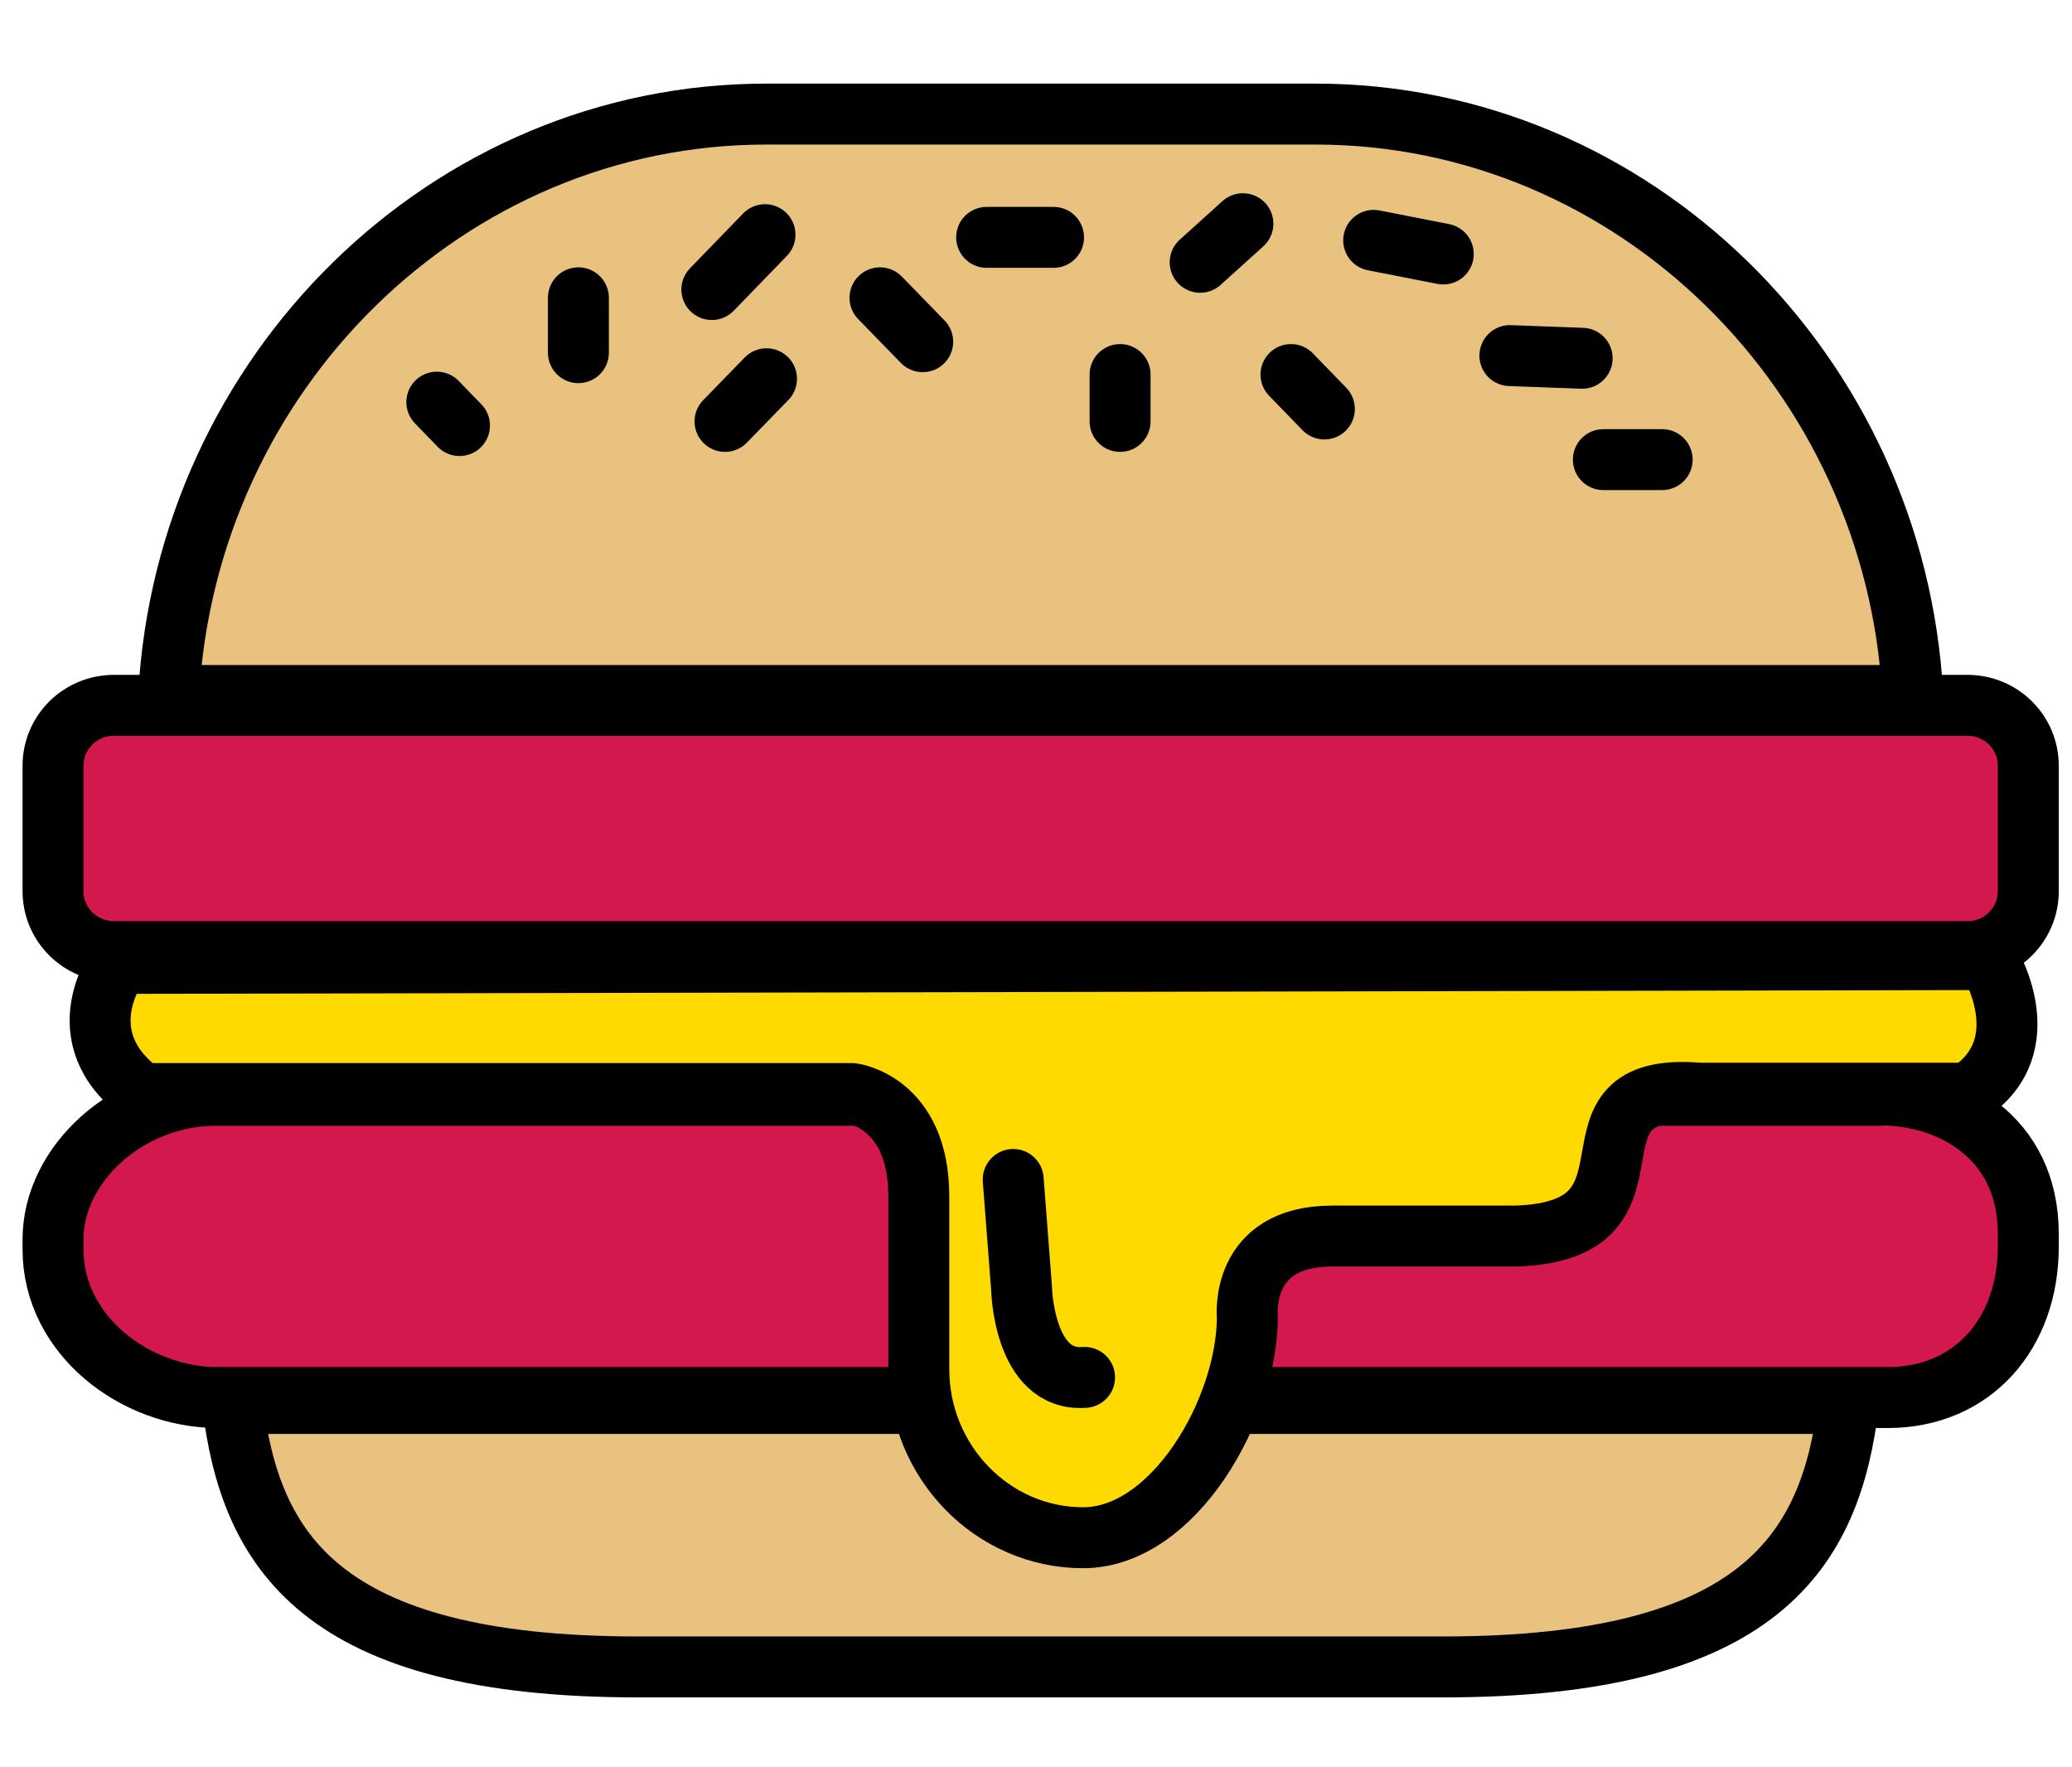 <svg width="34" height="29" viewBox="0 0 34 29" fill="none" xmlns="http://www.w3.org/2000/svg">
<g id="_x3C_Layer_x3E_">
<path id="Vector" d="M30.862 17.973H3.546C2.1 17.973 0.87 19.101 0.87 20.337V20.502C0.87 21.907 2.213 22.933 3.58 22.933H30.975C32.367 22.933 33.283 21.888 33.283 20.453V20.249C33.283 18.644 31.99 17.968 30.862 17.968V17.973Z" fill="#D2184C" stroke="black" stroke-linecap="round" stroke-linejoin="round"/>
<g id="Group">
<path id="Vector_2" d="M21.585 1.872H12.573C7.349 1.872 3.056 6.117 2.767 11.413H31.387C31.103 6.117 26.805 1.872 21.585 1.872Z" fill="#E9C27F" stroke="black" stroke-linecap="round" stroke-linejoin="round"/>
<path id="Vector_3" d="M3.816 23.03C4.105 25.428 5.242 27.353 10.466 27.353H23.683C28.907 27.353 30.044 25.433 30.333 23.03H3.816Z" fill="#E9C27F" stroke="black" stroke-linecap="round" stroke-linejoin="round"/>
<path id="Vector_4" d="M1.87 11.574H32.284C32.837 11.574 33.283 12.016 33.283 12.566V14.623C33.283 15.172 32.837 15.615 32.284 15.615H1.87C1.316 15.615 0.87 15.172 0.87 14.623V12.566C0.87 12.016 1.316 11.574 1.87 11.574Z" fill="#D2184C" stroke="black" stroke-linecap="round" stroke-linejoin="round"/>
<path id="Vector_5" d="M22.541 3.944L23.683 4.168" stroke="black" stroke-linecap="round" stroke-linejoin="round"/>
<path id="Vector_6" d="M24.776 5.835L25.962 5.879" stroke="black" stroke-linecap="round" stroke-linejoin="round"/>
<path id="Vector_7" d="M20.395 3.671L19.694 4.304" stroke="black" stroke-linecap="round" stroke-linejoin="round"/>
<path id="Vector_8" d="M16.19 3.895H17.288" stroke="black" stroke-linecap="round" stroke-linejoin="round"/>
<path id="Vector_9" d="M21.184 6.146L21.732 6.711" stroke="black" stroke-linecap="round" stroke-linejoin="round"/>
<path id="Vector_10" d="M18.38 6.146V6.915" stroke="black" stroke-linecap="round" stroke-linejoin="round"/>
<path id="Vector_11" d="M15.141 5.607L14.44 4.887" stroke="black" stroke-linecap="round" stroke-linejoin="round"/>
<path id="Vector_12" d="M12.553 3.851L11.681 4.751" stroke="black" stroke-linecap="round" stroke-linejoin="round"/>
<path id="Vector_13" d="M32.627 15.746L1.953 15.809C1.953 15.809 1.047 17.006 2.331 17.944H13.984C13.984 17.944 15.077 18.08 15.077 19.631V22.467C15.077 23.989 16.288 25.233 17.773 25.233C19.258 25.233 20.468 23.128 20.468 21.606C20.468 21.606 20.331 20.283 21.855 20.283H24.869C27.559 20.201 25.388 17.725 27.898 17.939H32.298C33.504 17.147 32.622 15.741 32.622 15.741L32.627 15.746Z" fill="#FFDA01" stroke="black" stroke-linecap="round" stroke-linejoin="round"/>
<path id="Vector_14" d="M9.491 4.887V5.787" stroke="black" stroke-linecap="round" stroke-linejoin="round"/>
<path id="Vector_15" d="M11.897 6.915L12.578 6.215" stroke="black" stroke-linecap="round" stroke-linejoin="round"/>
<path id="Vector_16" d="M7.168 6.599L7.54 6.983" stroke="black" stroke-linecap="round" stroke-linejoin="round"/>
<path id="Vector_17" d="M26.31 7.542H27.275" stroke="black" stroke-linecap="round" stroke-linejoin="round"/>
<path id="Vector_18" d="M16.626 19.354L16.763 21.139C16.763 21.139 16.793 22.68 17.797 22.602" stroke="black" stroke-linecap="round" stroke-linejoin="round"/>
</g>
</g>
</svg>

